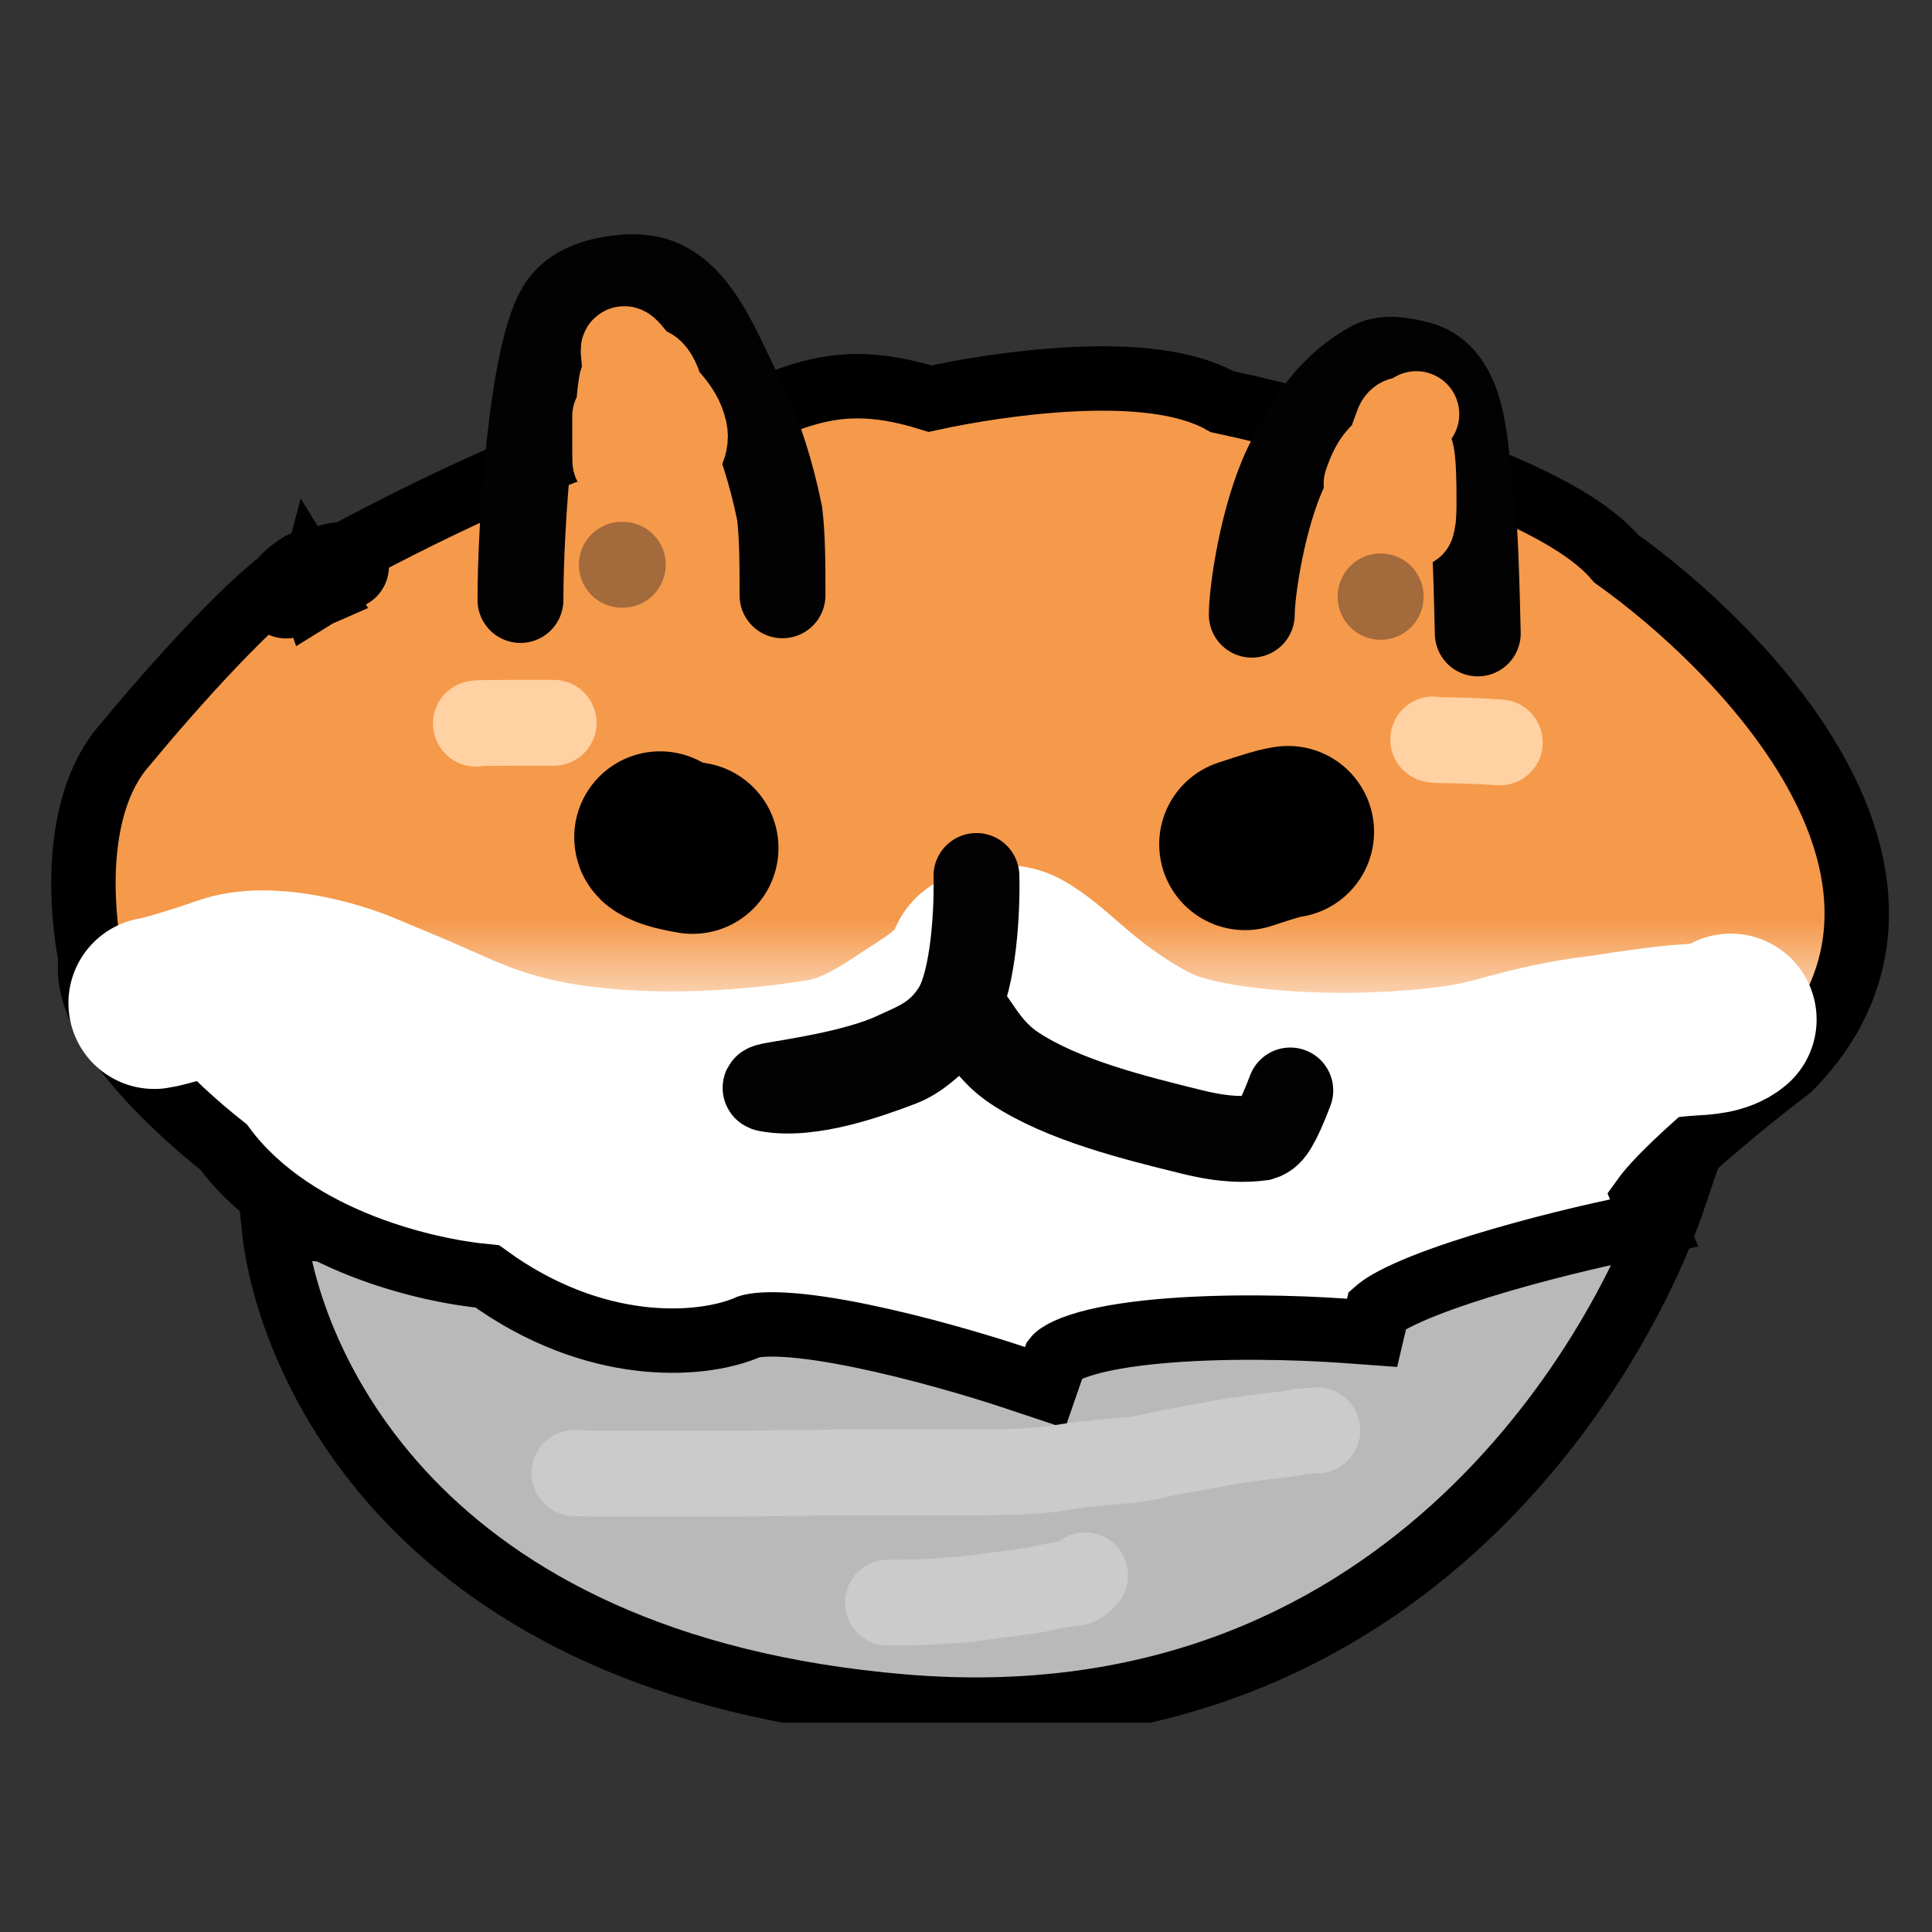 <svg width="360" height="360" viewBox="0 0 360 360" fill="none" xmlns="http://www.w3.org/2000/svg">
<rect x="0" y="0" width="360" height="360" fill="#333333" stroke="none"/>
<g clip-path="url(#clip0_547_34)">
<path d="M168.5 318C76.9 310.4 53.5 253.167 51 228.5C182.6 237.7 277.5 226.833 312 223C301.5 254 260.1 325.6 168.5 318Z" fill="#B9B9B9" stroke="black" stroke-width="12"/>
<path d="M199.552 70.683C204.827 70.409 210.222 70.457 215.143 71.09C219.552 71.657 224.023 72.749 227.726 74.841C237.845 77.008 253.03 80.874 267.056 85.744C274.297 88.259 281.363 91.086 287.311 94.144C292.733 96.931 297.848 100.217 301.135 104.078C312.973 112.521 328.731 126.894 338.047 143.358C342.818 151.789 346.114 161.147 345.975 170.767C345.833 180.57 342.123 190.133 333.8 198.685L333.489 199.003L333.137 199.273C327.971 203.208 320.351 209.337 314.271 214.92C311.205 217.735 308.698 220.258 307.098 222.21C306.785 222.591 306.538 222.919 306.34 223.193L308.217 227.886L301.249 229.368C293.55 231.006 281.93 233.878 272.119 237.143C267.187 238.784 262.928 240.455 259.898 242.031C258.373 242.825 257.369 243.489 256.789 243.978C256.746 244.014 256.708 244.049 256.674 244.079L255.669 248.352L250.568 247.984C241.517 247.332 227.765 246.998 215.958 248.075C210.02 248.617 204.888 249.49 201.173 250.716C199.317 251.329 198.061 251.951 197.291 252.489C196.867 252.786 196.693 252.984 196.638 253.056L194.729 258.568L189.103 256.693C182.011 254.329 170.824 251.05 160.407 248.915C155.188 247.845 150.321 247.096 146.334 246.859C142.02 246.604 139.844 247.037 139.184 247.366L138.96 247.479L138.729 247.57C130.326 250.931 110.803 252.395 90.801 237.842C84.809 237.279 76.248 235.613 67.606 232.239C58.337 228.622 48.385 222.812 41.645 213.714C37.124 210.169 30.836 204.61 25.787 198.696C23.14 195.596 20.649 192.186 18.972 188.752C17.57 185.883 16.384 182.277 16.883 178.555C15.976 173.986 15.245 167.334 15.674 160.511C16.128 153.279 17.953 144.72 23.431 138.61C27.418 133.779 33.783 126.405 40.048 119.844C43.192 116.551 46.377 113.394 49.263 110.847C51.961 108.465 54.987 106.076 57.716 104.952C59.413 104.253 60.965 103.681 62.207 103.434C62.551 103.365 63.054 103.284 63.636 103.273C63.792 103.27 64.039 103.27 64.35 103.297C72.279 99.019 82.547 93.827 92.797 89.32C99.422 86.407 106.129 83.74 112.245 81.791C118.237 79.882 124.146 78.5 129 78.5C137.492 78.5 141.692 76.153 148.165 73.995C151.417 72.911 155.061 71.99 159.547 71.961C163.584 71.935 168.037 72.634 173.29 74.284C180.006 72.81 189.837 71.187 199.552 70.683ZM58.234 107.922C58.097 108.434 58.002 109.074 58.052 109.81C58.085 110.307 58.186 110.833 58.371 111.361C58.908 111.028 59.406 110.76 59.859 110.562L58.234 107.922Z" fill="url(#paint0_linear_547_34)" stroke="black" stroke-width="12"/>
<path d="M123 156C123 156.104 123 156.208 123.651 156.541C124.302 156.874 125.604 157.434 129.057 158.01" stroke="black" stroke-width="32" stroke-linecap="round"/>
<path d="M240.035 155C239.93 155 239.824 155 239.072 155.167C238.32 155.334 236.925 155.669 232 157.314" stroke="black" stroke-width="32" stroke-linecap="round"/>
<path d="M28.75 186.912C30.557 186.664 36.239 184.957 42.097 182.928C49.777 180.267 61.494 183.399 67.461 185.882C72.794 188.102 78.077 190.301 83.393 192.694C89.466 195.428 95.363 197.542 103.027 198.935C118.394 201.729 137.46 201.032 153.184 198.42C160.828 197.15 167.309 192.059 172.698 188.638C178.273 185.098 180.555 181.905 181.465 179.363C181.911 178.117 183.726 177.714 185.311 177.411C186.895 177.107 188.553 177.107 189.921 177.826C196.09 181.068 201.234 188.623 214.554 195.585C222.948 199.972 241.521 201.325 254.644 200.935C263.948 200.659 272.531 199.854 279.258 197.98C285.013 196.378 291.107 194.82 298.423 193.994C305.355 192.908 310.566 192.187 314.848 191.906C317.35 191.768 320.519 191.637 322.499 189.968" stroke="white" stroke-width="32" stroke-linecap="round"/>
<path d="M181.943 163.225C182.115 168.986 181.525 182.57 178.047 188.163C174.73 193.496 170.461 194.816 166.939 196.495C159.608 199.988 146.678 201.709 143.644 202.306C142.893 202.453 142.19 202.742 143.037 202.897C151.112 204.379 162.133 200.303 167.634 198.23C171.054 196.942 173.295 194.545 175.858 192.269C177.027 191.232 177.803 189.786 178.784 189.05C180.913 187.454 182.204 194.471 188.989 198.987C198.046 205.016 211.521 208.316 222.204 210.946C228.293 212.445 232.034 212.365 234.956 212C236.16 211.636 236.797 210.907 237.538 209.658C238.279 208.409 239.105 206.662 240.428 203.191" stroke="#020202" stroke-width="16" stroke-linecap="round"/>
<path d="M96.979 111.8C96.979 98.324 99.001 66.197 104.32 57.498C106.582 53.798 110.761 52.385 115.281 51.808C117.742 51.494 120.589 51.611 122.698 52.448C130.987 55.734 134.434 67.403 139.383 76.429C141.572 81.702 143.693 87.888 145.271 95.646C145.808 100.051 145.808 105.408 145.808 110.927" stroke="#020202" stroke-width="16" stroke-linecap="round"/>
<path d="M233.253 114.536C233.253 110.158 235.275 96.212 239.648 87.011C243.764 78.35 248.22 71.769 255.841 67.723C258.186 66.478 261.852 67.181 264.373 67.86C272.702 70.104 272.965 82.459 273.8 90.882C274.084 92.961 274.46 95.009 274.738 99.514C275.017 104.02 275.187 110.92 275.361 118.029" stroke="#020202" stroke-width="16" stroke-linecap="round"/>
<path d="M263.911 77.165C263.657 77.533 262.715 78.695 262.382 80.234C261.964 82.165 260.799 85.023 259.661 86.066C259.466 86.245 259.185 85.615 259.071 85.236C258.569 83.577 259.817 81.048 260.37 79.33C260.488 78.965 260.685 78.636 260.943 78.433C261.2 78.229 261.54 78.172 261.716 78.411C262.892 80.015 259.705 82.595 257.226 85.229C255.846 86.696 255.107 88.797 254.647 90.105C254.583 90.286 255.082 90.227 255.366 90.077C257.429 88.989 260.24 85.464 261.872 84.194C262.168 83.964 262.538 83.964 262.799 84.119C263.242 84.65 263.429 88.705 263.395 94.429C263.362 96.486 263.294 96.824 263.038 97.769" stroke="#F5994B" stroke-width="16" stroke-linecap="round"/>
<path d="M114.63 77.552C114.63 77.71 114.63 80.983 114.63 84.213C114.63 91.237 115.139 75.375 115.691 72.42C115.82 71.733 115.779 71.316 115.985 70.953C116.432 70.165 117.413 69.617 118.191 69.016C118.856 68.503 119.768 68.605 120.597 68.886C122.902 69.67 123.519 75.109 124.331 78.29C124.797 80.118 123.297 81.823 122.807 84.947C122.57 86.46 120.02 80.555 118.577 78.33C117.693 76.965 117.252 74.796 116.899 72.057C116.412 68.278 116.343 66.589 116.211 65.521C115.953 63.417 119.22 68.817 124.067 74.291C126.154 76.648 127.016 78.171 127.509 80.28C128.177 83.135 125.927 85.51 124.702 87.106C122.938 87.919 120.126 88.527 118.386 88.725C118.011 88.762 117.635 88.797 117.16 88.494" stroke="#F5994B" stroke-width="16" stroke-linecap="round"/>
<path d="M257.263 111.128V111.212" stroke="#A36A3B" stroke-width="16" stroke-linecap="round"/>
<path d="M116.049 105.23H115.865" stroke="#A36A3B" stroke-width="16" stroke-linecap="round"/>
<path d="M267.065 137.78C267.065 137.837 267.065 137.893 268.797 137.922C270.528 137.951 273.991 137.951 279.468 138.34" stroke="#FFD1A3" stroke-width="16" stroke-linecap="round"/>
<path d="M88.692 134.844C88.638 134.791 88.584 134.737 90.972 134.709C93.36 134.682 98.192 134.682 103.169 134.682" stroke="#FFD1A3" stroke-width="16" stroke-linecap="round"/>
<path d="M107.034 274.469C106.991 274.512 106.947 274.555 113.473 274.577C119.999 274.599 133.096 274.599 140.214 274.558C147.333 274.516 148.076 274.433 155.577 274.39C163.077 274.347 177.313 274.347 184.998 274.318C194.745 274.28 197.754 273.39 200.352 273.066C202.935 272.744 205.776 272.457 210.086 272.098C213.515 271.812 216.187 270.939 218.901 270.451C221.915 269.91 225.305 269.329 227.63 268.867C230.305 268.337 232.863 268.104 235.773 267.66C239.141 267.337 240.973 267.007 242.122 266.811C242.719 266.715 243.342 266.625 245.449 266.532" stroke="#CBCBCB" stroke-width="16" stroke-linecap="round"/>
<path d="M165.449 298.627C169.097 298.757 178.462 298.266 182.069 297.728C186.649 297.045 191.041 296.64 193.863 296.063C196.227 295.467 198.261 295.168 199.523 295.054C200.229 294.999 201.067 294.949 202.199 293.537" stroke="#CBCBCB" stroke-width="16" stroke-linecap="round"/>
<path d="M64.473 105.538C62.603 105.666 58.037 106.158 56.647 107.122C55.17 108.138 54.35 108.831 53.985 109.581C53.81 109.981 53.654 110.421 53.314 110.966" stroke="black" stroke-width="16" stroke-linecap="round"/>
</g>
<defs>
<linearGradient id="paint0_linear_547_34" x1="180.763" y1="76.525" x2="180.763" y2="251" gradientUnits="userSpaceOnUse">
<stop offset="0.543" stop-color="#F5994B"/>
<stop offset="0.688" stop-color="white"/>
</linearGradient>
<clipPath id="clip0_547_34">
<rect width="360" height="283" fill="white" transform="translate(0 38)"/>
</clipPath>
</defs>
</svg>
